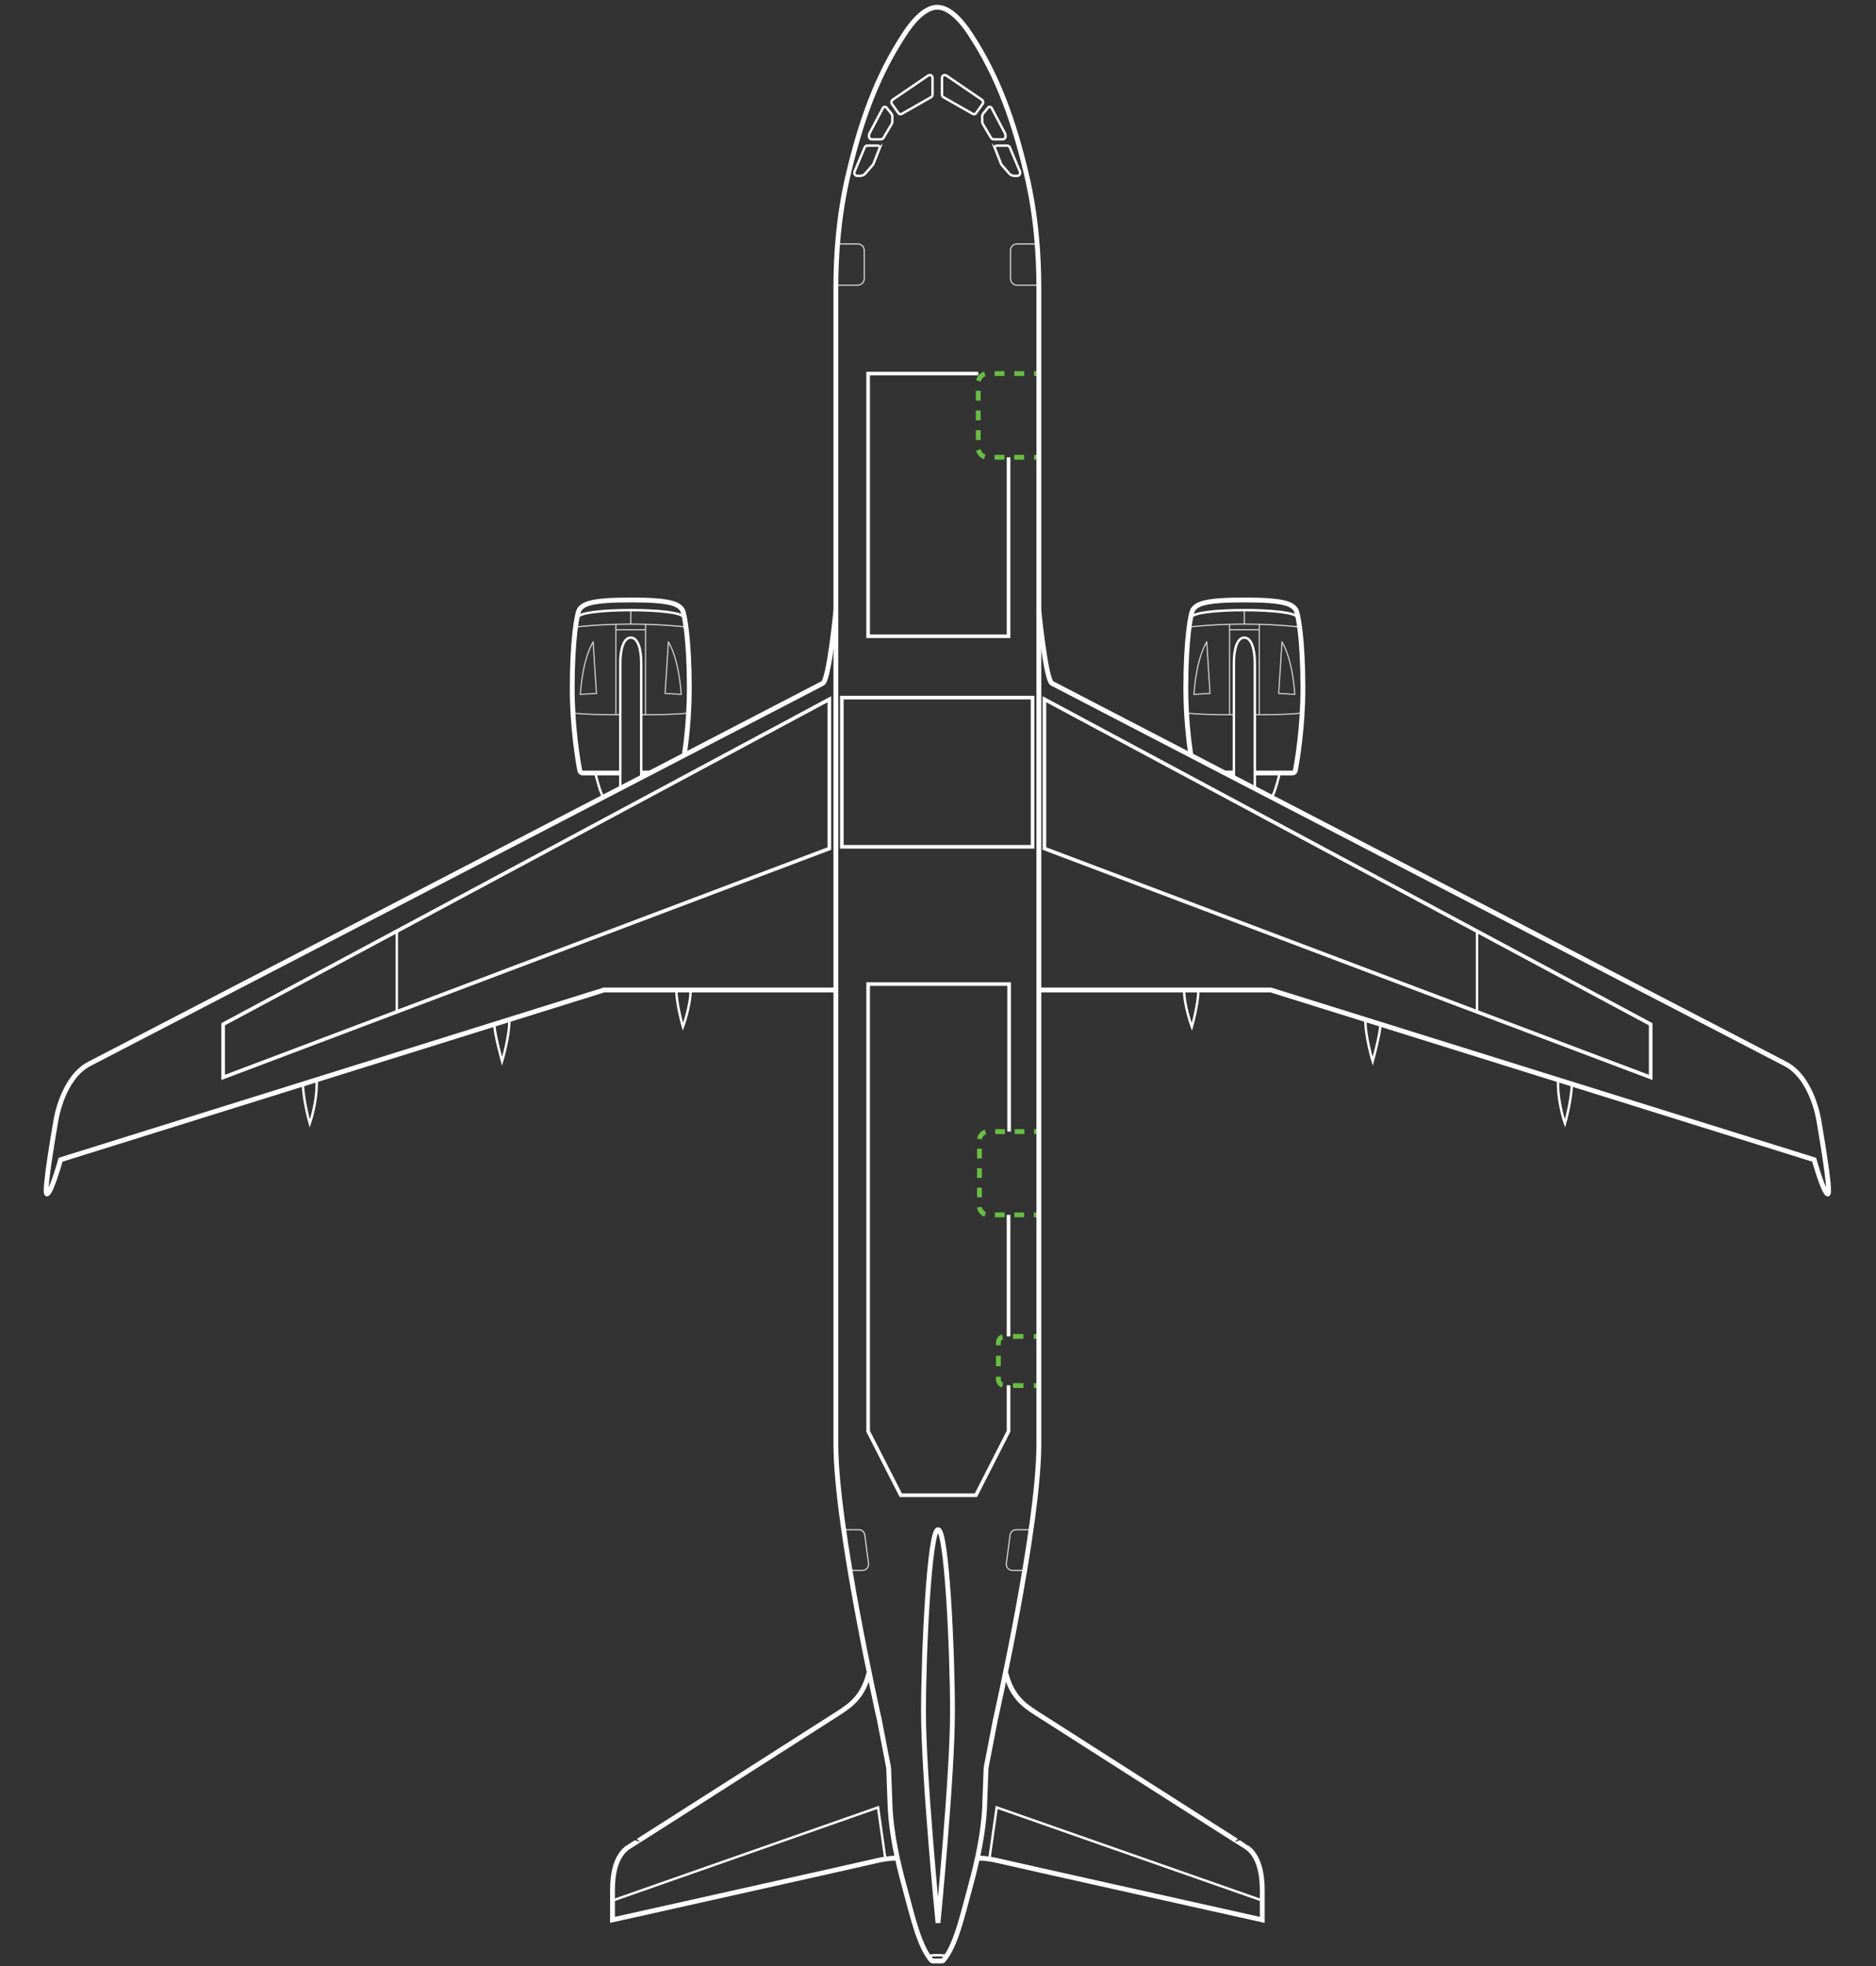 <?xml version="1.0" encoding="UTF-8"?><svg xmlns="http://www.w3.org/2000/svg" viewBox="0 0 777 814"><rect x="0" y="0" width="777" height="814" fill="#333333" stroke="none"/><defs><style>.cls-1{stroke-dasharray:0 0 4.08 4.08;}.cls-1,.cls-2,.cls-3,.cls-4,.cls-5,.cls-6,.cls-7,.cls-8,.cls-9,.cls-10{fill:none;stroke-miterlimit:10;}.cls-1,.cls-2,.cls-4,.cls-5,.cls-10{stroke-width:2px;}.cls-1,.cls-2,.cls-4,.cls-10{stroke:#69bd45;}.cls-3,.cls-5,.cls-8{stroke:#fff;}.cls-4{stroke-dasharray:0 0 4.03 4.03;}.cls-6{stroke:#ccc;}.cls-6,.cls-7,.cls-9{stroke-width:.5px;}.cls-7{stroke:#d2d3d4;}.cls-8{stroke-width:1.5px;}.cls-9{stroke:#d1d3d4;}.cls-10{stroke-dasharray:0 0 4.32 4.32;}</style></defs><g id="CARGO_BAYS"><polyline id="Fwd_Bay" class="cls-8" points="405.17 154.67 359.56 154.67 359.56 263.44 417.72 263.44 417.72 189.33"/><g id="Aft_Bay"><line id="Aft_Bay_Connector" class="cls-8" x1="417.72" y1="553.33" x2="417.72" y2="503"/><polyline id="Aft_Bay-2" class="cls-8" points="417.97 468.5 417.97 407.44 359.56 407.44 359.56 592.58 373.08 619.08 404.2 619.08 417.72 592.58 417.72 573.55"/></g></g><g id="FUEL_TANKS"><g id="Right_Tanks"><line id="Right_Inner___Outer_Line_Divider" class="cls-3" x1="611.75" y1="385.53" x2="611.75" y2="418.94"/><polygon id="Right_Tank_Box" class="cls-8" points="432.59 351.33 432.59 289.51 683.68 424.08 683.68 446.08 432.59 351.33"/></g><rect id="Center_Tank" class="cls-8" x="348.67" y="288.83" width="79" height="61.77"/><g id="Left_Tanks"><line id="Left_Inner___Outer_Line_Divider" class="cls-3" x1="164.35" y1="385.53" x2="164.35" y2="418.94"/><polygon id="Left_Tank_Box" class="cls-8" points="343.5 351.33 343.5 289.51 92.41 424.08 92.41 446.08 343.5 351.33"/></g></g><g id="SVG"><g id="SVG_Detail_Lines"><g id="Engines"><g id="ENG_1"><g id="Strakes"><path id="Outer_Strake" class="cls-6" d="M245.67,265.78l1.36,21.31-6.67,.39c.61-8.46,2.21-16.4,5.3-21.71Z"/><path id="Inner_Strake" class="cls-6" d="M276.83,265.78l-1.36,21.31,6.67,.39c-.61-8.46-2.21-16.4-5.3-21.71Z"/></g><g id="Reverser_Door"><path id="Outer_Side" class="cls-6" d="M256.92,295.91c-7.92,0-14.42-.09-19.83-.7"/><path id="Inner_Side" class="cls-6" d="M265.58,295.91c7.92,0,14.42-.09,19.83-.7"/></g><g id="Engine_Mount"><g id="Connections"><path id="Fan_Connection" class="cls-9" d="M238.37,261.87l.37-2.34c14.97-1.51,30.05-1.51,45.02,0l.37,2.34"/><line id="Middle_Connection" class="cls-9" x1="261.25" y1="252.6" x2="261.25" y2="258.4"/></g><g id="Mounts"><line id="Left_Mount" class="cls-6" x1="255.06" y1="295.9" x2="255.06" y2="258.4"/><line id="Right_Mount" class="cls-6" x1="267.39" y1="295.9" x2="267.39" y2="258.48"/><line id="Front_Mount" class="cls-6" x1="255.06" y1="260.72" x2="267.39" y2="260.72"/></g></g></g><g id="ENG_2"><g id="Strakes-2"><path id="Outer_Strake-2" class="cls-6" d="M530.97,265.78l-1.36,21.31,6.67,.39c-.61-8.46-2.21-16.4-5.3-21.71Z"/><path id="Inner_Strake-2" class="cls-6" d="M499.81,265.78l1.36,21.31-6.67,.39c.61-8.46,2.21-16.4,5.3-21.71Z"/></g><g id="Reverser_Door-2"><path id="Outer_Side-2" class="cls-6" d="M519.72,295.91c7.92,0,14.42-.09,19.83-.7"/><path id="Inner_Side-2" class="cls-6" d="M511.05,295.91c-7.92,0-14.42-.09-19.83-.7"/></g><g id="Engine_Mount-2"><g id="Connections-2"><path id="Fan_Connection-2" class="cls-9" d="M538.27,261.87l-.37-2.34c-14.97-1.51-30.05-1.51-45.02,0l-.37,2.34"/><line id="Middle_Connection-2" class="cls-9" x1="515.39" y1="252.6" x2="515.39" y2="258.4"/></g><g id="Mounts-2"><line id="Right_Mount-2" class="cls-6" x1="521.58" y1="295.9" x2="521.58" y2="258.4"/><line id="Left_Mount-2" class="cls-6" x1="509.25" y1="295.9" x2="509.25" y2="258.48"/><line id="Front_Mount-2" class="cls-6" x1="521.58" y1="260.72" x2="509.25" y2="260.72"/></g></g></g></g><g id="Doors"><g id="Rear_Doors"><path id="AFT_Left_PS_PSS" class="cls-7" d="M352.06,650.21h5.13c1.55,0,2.74-1.36,2.54-2.9l-1.55-11.75c-.17-1.28-1.25-2.23-2.54-2.23h-6.16"/><path id="AFT_Right_CAT" class="cls-7" d="M424.48,650.21h-5.13c-1.55,0-2.74-1.36-2.54-2.9l1.55-11.75c.17-1.28,1.25-2.23,2.54-2.23h6.16"/></g><g id="Front_Doors"><path id="FWD_Right_CAT" class="cls-7" d="M430.28,118.06h-9.08c-1.47,0-2.67-1.19-2.67-2.67v-11.72c0-1.47,1.19-2.67,2.67-2.67h8.38"/><path id="FWD_Left_PS_PSS" class="cls-7" d="M346.2,118.06h9.08c1.47,0,2.67-1.19,2.67-2.67v-11.72c0-1.47-1.19-2.67-2.67-2.67h-8.38"/></g><g id="Cargo_Doors"><g id="BLK_Cargo"><g><line class="cls-2" x1="430.19" y1="553.33" x2="428.19" y2="553.33"/><path class="cls-10" d="M423.87,553.33h-7.83c-1.4,0-2.54,1.14-2.54,2.54v15.25c0,1.4,1.14,2.54,2.54,2.54h9.99"/><line class="cls-2" x1="428.19" y1="573.67" x2="430.19" y2="573.67"/></g></g><g id="AFT_Cargo"><g><line class="cls-2" x1="430.18" y1="503" x2="428.18" y2="503"/><path class="cls-4" d="M424.16,503h-14.91c-1.98,0-3.58-1.6-3.58-3.58v-27.33c0-1.98,1.6-3.58,3.58-3.58h17.02"/><line class="cls-2" x1="428.28" y1="468.5" x2="430.28" y2="468.5"/></g></g><g id="FWD_Cargo"><g><line class="cls-2" x1="430.28" y1="154.67" x2="428.28" y2="154.67"/><path class="cls-1" d="M424.2,154.67h-15.17c-2.13,0-3.86,1.73-3.86,3.86v26.94c0,2.13,1.73,3.86,3.86,3.86h17.21"/><line class="cls-2" x1="428.28" y1="189.33" x2="430.28" y2="189.33"/></g></g></g></g></g><g id="SVG_Main_Lines"><g id="Rear_Stablizer"><g id="Right_Fin"><polyline id="Right_Elevator" class="cls-3" points="409.78 769.69 412.81 748.33 522.79 786.89"/><path id="Right_Fin_Outline" class="cls-5" d="M405.01,769.34c3.31-.08,7.06,.74,8.21,1.02,3.98,.98,109.58,24.53,109.58,24.53v-12.35c0-6.22-1.16-14.42-6.88-17.99,.08,.17-86.62-55.2-86.62-55.2-5.14-3.32-10.2-6.8-12.7-16.62"/></g><g id="Left_Fin"><polyline id="Left_Elevator" class="cls-3" points="366.7 769.69 363.67 748.33 253.69 786.89"/><path id="Left_Fin_Outline" class="cls-5" d="M371.47,769.34c-3.31-.08-7.06,.74-8.21,1.02-3.98,.98-109.58,24.53-109.58,24.53v-12.35c0-6.22,1.16-14.42,6.88-17.99-.08,.17,86.62-55.2,86.62-55.2,5.14-3.32,10.2-6.8,12.7-16.62"/></g><path id="Rudder" class="cls-5" d="M388.5,796.17s-6-61-6-87.33,2.5-75.5,6-75.5h.07c3.5,0,5.93,49.17,5.93,75.5s-6,87.33-6,87.33"/></g><g id="Wings"><g id="Right_Wing"><g id="Right_Wing_Flap_Fairings"><path id="Outer" class="cls-3" d="M645.34,447.05c-.41,8.89,2.83,18.13,2.83,18.13,0,0,2.62-8.94,2.87-16.34"/><path id="Middle" class="cls-3" d="M565.52,422.12c-.15,6.84,3.02,17.3,3.02,17.3,0,0,3.04-10.89,3.24-15.35"/><path id="Inner" class="cls-3" d="M490.43,409.89c0,6.63,3.2,15.28,3.2,15.28,0,0,2.71-9.28,2.71-15.28"/></g><g id="ENG_2-2"><path id="Engine_Mount-3" class="cls-3" d="M511.05,321.93v-47.43c0-5.5,1.29-10.5,4.29-10.5h.05c3,0,4.33,5,4.33,10.5v51.92"/><path id="Engine" class="cls-5" d="M519.72,320.06h15.53c.62,0,1.15-.43,1.26-1.04,.72-3.83,3.13-17.76,3.13-34.18,0-19.33-1.92-31.04-3-32.5-1.67-2.25-4.6-3.94-21.18-3.94h-.15c-16.58,0-19.5,1.69-21.17,3.94-1.08,1.46-3,13.17-3,32.5,0,11.27,1.13,21.38,2.08,27.84"/><path id="Exhaust" class="cls-3" d="M530.05,320.06s-1.97,8.42-3.34,10"/><line id="Engine_Inner_end" class="cls-5" x1="507.45" y1="320.06" x2="511.05" y2="320.06"/><path id="Cowling" class="cls-3" d="M493.6,255.65c0-4.06,43.58-4.06,43.58,0"/></g><path id="Right_Wing_Outliine" class="cls-5" d="M430.28,409.89h96.07l225.04,70.28s3.99,14.18,5.65,14.18-3.56-29.35-3.74-30.59c0,0-2.65-17.49-13.84-23.29s-303.78-157.57-303.78-157.57c-2.57-1.57-5.39-30-5.39-30"/></g><g id="Left_Wing"><g id="Left_Wing_Flap_Fairings"><path id="Outer-2" class="cls-3" d="M131.14,447.05c.41,8.89-2.83,18.13-2.83,18.13,0,0-2.62-8.94-2.87-16.34"/><path id="Middle-2" class="cls-3" d="M210.96,422.12c.15,6.84-3.02,17.3-3.02,17.3,0,0-3.04-10.89-3.24-15.35"/><path id="Inner-2" class="cls-3" d="M286.05,409.89c0,6.63-3.2,15.28-3.2,15.28,0,0-2.71-9.28-2.71-15.28"/></g><g id="ENG_1-2"><path id="Engine_Mount-4" class="cls-3" d="M265.58,321.93v-47.43c0-5.5-1.29-10.5-4.29-10.5h-.05c-3,0-4.33,5-4.33,10.5v51.92"/><path id="Engine-2" class="cls-5" d="M256.92,320.06h-15.53c-.62,0-1.15-.43-1.26-1.04-.72-3.83-3.13-17.76-3.13-34.18,0-19.33,1.92-31.04,3-32.5,1.67-2.25,4.6-3.94,21.18-3.94h.15c16.58,0,19.5,1.69,21.17,3.94,1.08,1.46,3,13.17,3,32.5,0,11.27-1.13,21.38-2.08,27.84"/><path id="Exhaust-2" class="cls-3" d="M246.58,320.06s1.97,8.42,3.34,10"/><line id="Engine_Inner_end-2" class="cls-5" x1="269.19" y1="320.06" x2="265.58" y2="320.06"/><path id="Cowling-2" class="cls-3" d="M239.46,255.65c0-4.06,43.58-4.06,43.58,0"/></g><path id="Left_Wing_Outline" class="cls-5" d="M346.2,409.89h-96.07L25.09,480.17s-3.99,14.18-5.65,14.18,3.56-29.35,3.74-30.59c0,0,2.65-17.49,13.84-23.29,11.19-5.8,303.78-157.57,303.78-157.57,2.57-1.57,5.39-30,5.39-30"/></g></g><g id="Fuselage"><path id="APU_Exhaust" class="cls-3" d="M384.38,809.8l.59-.08c2.34-.3,4.71-.28,7.04,.06h.08"/><g id="Cockpit_Windows"><g id="Cockpit_Windows_Left"><path class="cls-3" d="M373.46,47.17l12.18-6.93c.37-.21,.6-.6,.6-1.02v-7c0-.92-1.04-1.47-1.8-.95l-14.67,10c-.6,.41-.75,1.24-.32,1.83l2.72,3.79c.3,.41,.86,.53,1.3,.28Z"/><path class="cls-3" d="M367.17,44.57l2.08,2.55c.21,.26,.33,.58,.33,.92v2.37c0,.31-.08,.61-.24,.88l-3.39,5.74c-.24,.4-.67,.65-1.14,.65h-3.74c-.63,0-1.14-.51-1.14-1.14v-.49c0-.29,.07-.58,.21-.84l5.53-10.49c.31-.58,1.1-.66,1.51-.15Z"/><path class="cls-3" d="M364.33,61.34l-2.56,6.51c-.07,.18-.18,.34-.31,.48l-3.05,3.5c-.54,.62-1.32,.98-2.15,.98h-1.17c-.9,0-1.5-.91-1.16-1.74l4.22-10.07c.19-.43,.61-.71,1.08-.71h4.37c.54,0,.92,.55,.72,1.06Z"/></g><g id="Cockpit_Windows_Right"><path class="cls-3" d="M402.93,47.17l-12.18-6.93c-.37-.21-.6-.6-.6-1.02v-7c0-.92,1.04-1.47,1.8-.95l14.67,10c.6,.41,.75,1.24,.32,1.83l-2.72,3.79c-.3,.41-.86,.53-1.3,.28Z"/><path class="cls-3" d="M409.22,44.57l-2.08,2.55c-.21,.26-.33,.58-.33,.92v2.37c0,.31,.08,.61,.24,.88l3.39,5.74c.24,.4,.67,.65,1.14,.65h3.74c.63,0,1.14-.51,1.14-1.14v-.49c0-.29-.07-.58-.21-.84l-5.53-10.49c-.31-.58-1.1-.66-1.51-.15Z"/><path class="cls-3" d="M412.06,61.34l2.56,6.51c.07,.18,.18,.34,.31,.48l3.05,3.5c.54,.62,1.32,.98,2.15,.98h1.17c.9,0,1.5-.91,1.16-1.74l-4.22-10.07c-.19-.43-.61-.71-1.08-.71h-4.37c-.54,0-.92,.55-.72,1.06Z"/></g></g><path id="Fuselage_Outline" class="cls-5" d="M388.23,3c3.78,0,8.46,3.32,13.37,10.72,11.88,17.9,18.4,36.91,23.48,58.24,4.2,17.63,5.19,34.26,5.19,47.3v478.7c0,34.54-17.99,114-17.99,114l-3.73,19.23c-.1,.51-.16,1.03-.17,1.56l-.61,16.28c-.58,9.82-2.6,20.14-6.01,32.56-3.12,11.37-5.9,24.12-11.09,30.1-.12,.13-.29,.21-.46,.21h-3.95c-.18,0-.35-.07-.46-.21-5.19-5.98-7.97-18.73-11.09-30.1-3.41-12.42-5.43-22.74-6.01-32.56l-.61-16.28c-.01-.52-.07-1.04-.17-1.56l-3.73-19.23s-17.99-79.46-17.99-114V119.26c0-13.04,.99-29.67,5.19-47.3,5.08-21.33,11.6-40.34,23.48-58.24,4.91-7.4,9.51-10.72,13.29-10.72h.06Z"/></g></g></g></svg>